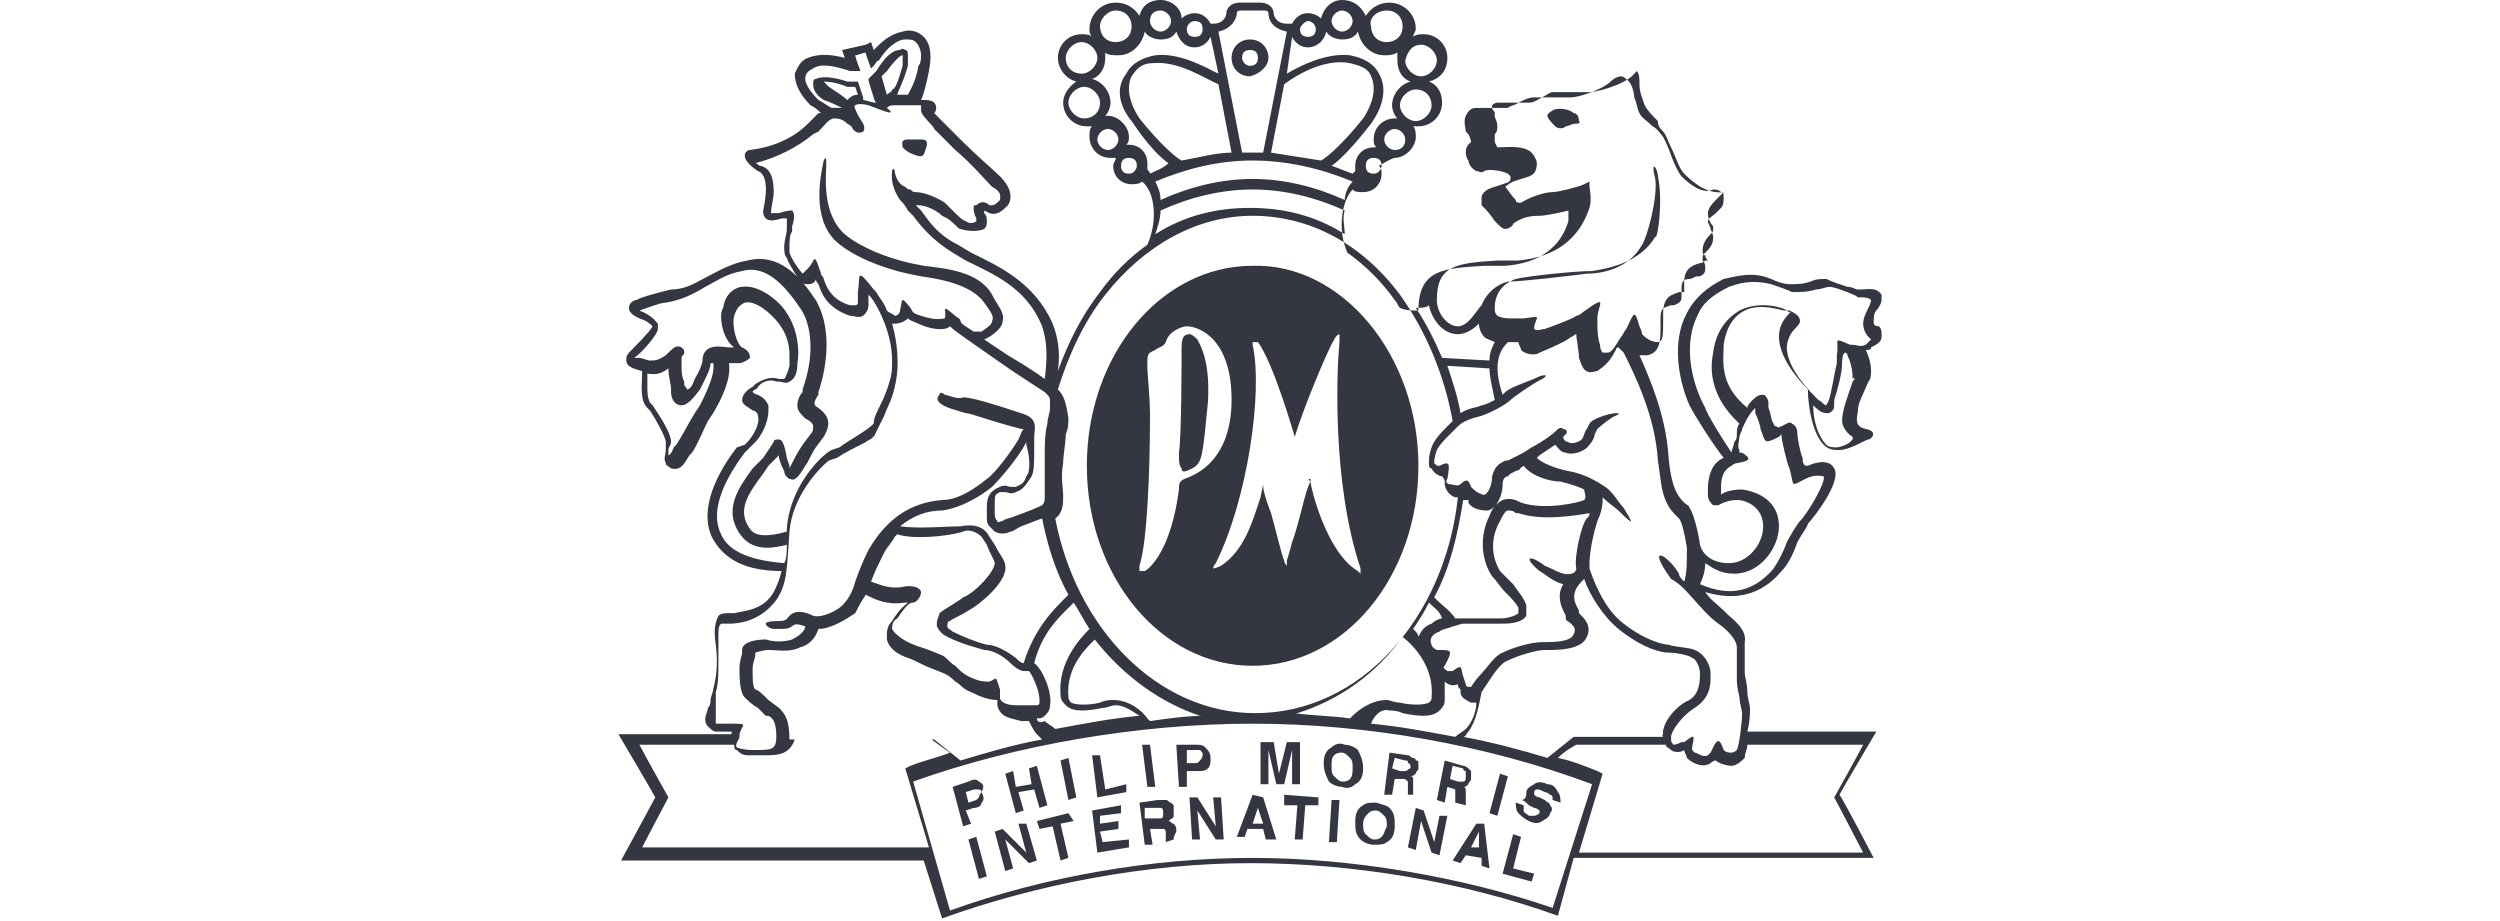 <?xml version="1.0" encoding="utf-8"?>
<!-- Generator: Adobe Illustrator 26.0.1, SVG Export Plug-In . SVG Version: 6.00 Build 0)  -->
<svg version="1.1" id="Layer_1" xmlns="http://www.w3.org/2000/svg" xmlns:xlink="http://www.w3.org/1999/xlink" x="0px" y="0px"
	 viewBox="0 0 95 35" style="enable-background:new 0 0 95 35;" xml:space="preserve">
<style type="text/css">
	.st0{fill:#343741;}
</style>
<g>
	<path class="st0" d="M58.4,30c-0.1,0-0.1,0.1-0.1,0.1c0,0.1,0,0.1,0,0.1c0,0,0.1,0.1,0.2,0.1l0.2,0.1c0.1,0.1,0.2,0.1,0.2,0.2
		c0.1,0.1,0.1,0.2,0,0.3c0,0.1-0.1,0.2-0.3,0.3c-0.1,0.1-0.3,0.1-0.5,0c-0.2-0.1-0.3-0.2-0.4-0.3c-0.1-0.1-0.1-0.3-0.1-0.4l0.3,0.1
		c0,0.1,0,0.1,0,0.2c0,0.1,0.1,0.1,0.2,0.2c0.1,0,0.1,0,0.2,0c0.1,0,0.2-0.1,0.2-0.1c0-0.1,0-0.1,0-0.1c0,0-0.1-0.1-0.2-0.1
		l-0.2-0.1c-0.1-0.1-0.2-0.2-0.3-0.2C58,30.4,58,30.2,58,30.1c0-0.1,0.1-0.2,0.3-0.3c0.1-0.1,0.3-0.1,0.5,0c0.2,0,0.3,0.1,0.4,0.3
		c0.1,0.1,0.1,0.3,0.1,0.4l-0.3-0.1c0-0.1,0-0.2-0.1-0.2c0,0-0.1-0.1-0.2-0.1C58.5,30,58.5,30,58.4,30 M57,29.4l-0.4,1.5l0.3,0.1
		l0.4-1.5L57,29.4z M55.1,29.6l0.3,0.1c0.1,0,0.1,0,0.2,0c0.1,0,0.1-0.1,0.1-0.2c0-0.1,0-0.2,0-0.2c0,0-0.1,0-0.1-0.1l-0.4-0.1
		L55.1,29.6z M55.3,30L55,29.9l-0.1,0.6l-0.3-0.1l0.3-1.5l0.7,0.2c0.1,0,0.2,0.1,0.2,0.1c0,0,0.1,0.1,0.1,0.1c0,0,0,0.1,0,0.1
		c0,0.1,0,0.1,0,0.2c0,0.1-0.1,0.1-0.1,0.2c-0.1,0.1-0.1,0.1-0.2,0.1c0.1,0,0.1,0.1,0.1,0.2c0,0.1,0,0.1,0,0.2l0,0.1
		c0,0.1,0,0.1,0,0.1c0,0,0,0.1,0,0.1l0,0l-0.4-0.1c0,0,0-0.1,0-0.1c0,0,0-0.1,0-0.1l0-0.1c0-0.1,0-0.2,0-0.2
		C55.5,30,55.4,30,55.3,30 M53.4,29.3c0,0-0.1,0-0.2,0l-0.3-0.1l0.1-0.4l0.4,0.1c0.1,0,0.1,0,0.1,0.1c0.1,0,0.1,0.1,0.1,0.2
		C53.5,29.2,53.5,29.3,53.4,29.3 M53.7,30.2C53.7,30.2,53.7,30.2,53.7,30.2c0-0.1,0-0.2,0-0.2l0-0.1c0-0.1,0-0.2,0-0.3
		c0-0.1-0.1-0.1-0.1-0.1c0.1,0,0.2-0.1,0.2-0.1c0-0.1,0.1-0.1,0.1-0.2c0-0.1,0-0.1,0-0.2c0-0.1,0-0.1-0.1-0.1c0-0.1-0.1-0.1-0.1-0.1
		c-0.1,0-0.1-0.1-0.2-0.1l-0.7-0.1l-0.2,1.6l0.3,0l0.1-0.6l0.3,0c0.1,0,0.1,0,0.2,0.1c0,0,0,0.1,0,0.2l0,0.1c0,0,0,0.1,0,0.1
		c0,0,0,0,0,0.1L53.7,30.2L53.7,30.2z M51.4,29.2c0-0.2,0-0.3-0.1-0.4c-0.1-0.1-0.2-0.2-0.3-0.2c-0.1,0-0.2,0-0.3,0.1
		c-0.1,0.1-0.1,0.2-0.1,0.4c0,0.2,0,0.3,0.1,0.4c0.1,0.1,0.2,0.2,0.3,0.2c0.1,0,0.2,0,0.3-0.1C51.4,29.5,51.4,29.3,51.4,29.2
		 M51.8,29.2c0,0.3-0.1,0.5-0.3,0.6c-0.1,0.1-0.3,0.2-0.5,0.1c-0.2,0-0.4-0.1-0.5-0.2c-0.1-0.2-0.2-0.4-0.2-0.7
		c0-0.3,0.1-0.5,0.3-0.6c0.1-0.1,0.3-0.2,0.5-0.1c0.2,0,0.4,0.1,0.5,0.2C51.7,28.7,51.8,28.9,51.8,29.2 M48.2,28.7c0,0,0-0.1,0-0.1
		c0-0.1,0-0.1,0-0.1l0.3,1.3l0.3,0l0.3-1.3c0,0,0,0.1,0,0.1c0,0.1,0,0.1,0,0.1l0,1.1l0.3,0l0-1.6l-0.5,0l-0.3,1.2l-0.2-1.2l-0.5,0
		l0,1.6l0.3,0L48.2,28.7z M45.1,29l0.3,0c0.1,0,0.1,0,0.2-0.1c0,0,0.1-0.1,0.1-0.2c0-0.1,0-0.1-0.1-0.2c0,0-0.1,0-0.2,0l-0.3,0
		L45.1,29z M45.1,29.3l0,0.6l-0.3,0l-0.1-1.6l0.7,0c0.2,0,0.3,0,0.4,0.1c0.1,0.1,0.2,0.2,0.2,0.4c0,0.2,0,0.3-0.1,0.4
		c-0.1,0.1-0.2,0.1-0.4,0.1L45.1,29.3z M43.9,29.9l-0.2-1.6l-0.3,0l0.2,1.6L43.9,29.9z M42.8,29.8l0,0.3l-1.1,0.2l-0.2-1.6l0.3,0
		l0.2,1.3L42.8,29.8z M40.3,28.9l0.3,1.5l0.3-0.1l-0.3-1.5L40.3,28.9z M39.8,30.6l-0.3,0.1L39.3,30l-0.6,0.1l0.2,0.7l-0.3,0.1
		l-0.4-1.5l0.3-0.1l0.1,0.6l0.6-0.1l-0.1-0.6l0.3-0.1L39.8,30.6z M37.2,30.3c0,0-0.1,0.1-0.1,0.1l-0.3,0.1l-0.1-0.4l0.3-0.1
		c0.1,0,0.1,0,0.2,0c0.1,0,0.1,0.1,0.1,0.1C37.2,30.2,37.2,30.3,37.2,30.3 M37.2,29.7c-0.1-0.1-0.2-0.1-0.4,0l-0.6,0.2l0.4,1.5
		l0.3-0.1l-0.2-0.5l0.3-0.1c0.2,0,0.3-0.1,0.3-0.2c0.1-0.1,0.1-0.2,0-0.4C37.4,29.9,37.4,29.8,37.2,29.7 M57.5,33l0.8,0.2l-0.1,0.3
		l-1.1-0.3l0.4-1.5l0.3,0.1L57.5,33z M55.9,32.2l0.3-0.6l0,0.6L55.9,32.2z M56.1,31.3l-0.9,1.4l0.3,0.1l0.2-0.3l0.6,0.1l0,0.3
		l0.3,0.1l-0.2-1.7L56.1,31.3z M54.7,31L55,31l-0.3,1.5l-0.3-0.1l-0.4-1.2l-0.2,1.1l-0.3-0.1l0.3-1.5l0.3,0.1l0.4,1.2L54.7,31z
		 M52.5,31.8c-0.1,0.1-0.2,0.1-0.3,0.1c-0.1,0-0.2-0.1-0.3-0.2c-0.1-0.1-0.1-0.2-0.1-0.4c0-0.2,0.1-0.3,0.2-0.4
		c0.1-0.1,0.2-0.1,0.3-0.1c0.1,0,0.2,0.1,0.3,0.2c0.1,0.1,0.1,0.2,0.1,0.4C52.6,31.6,52.6,31.7,52.5,31.8 M52.3,30.5
		c-0.2,0-0.4,0-0.5,0.1c-0.2,0.1-0.3,0.3-0.3,0.6c0,0.3,0,0.5,0.2,0.7c0.1,0.1,0.3,0.2,0.5,0.2c0.2,0,0.4,0,0.5-0.1
		c0.2-0.1,0.3-0.3,0.3-0.6c0-0.3,0-0.5-0.2-0.7C52.7,30.6,52.6,30.6,52.3,30.5 M50.6,30.4l0.3,0L50.8,32l-0.3,0L50.6,30.4z
		 M48.8,30.6l0.5,0l-0.1,1.3l0.3,0l0.1-1.3l0.5,0l0-0.3l-1.3-0.1L48.8,30.6z M48,31.3l-0.2-0.6l-0.2,0.6L48,31.3z M48,30.3l0.5,1.6
		l-0.4,0L48,31.5l-0.6,0l-0.1,0.3l-0.3,0l0.6-1.6L48,30.3z M46.1,30.3l0.1,1.1l-0.7-1.1l-0.3,0l0.1,1.6l0.3,0l-0.1-1.1l0.7,1.1
		l0.3,0l-0.1-1.6L46.1,30.3z M44.2,30.9c0-0.1,0-0.2-0.1-0.2c0,0-0.1,0-0.2,0l-0.4,0l0,0.4l0.4,0c0.1,0,0.1,0,0.2,0
		C44.2,31.1,44.2,31,44.2,30.9 M44.6,31.9L44.6,31.9L44.3,32c0,0,0-0.1,0-0.1c0,0,0-0.1,0-0.1l0-0.1c0-0.1,0-0.2-0.1-0.2
		c0,0-0.1,0-0.2,0l-0.3,0l0.1,0.6l-0.3,0l-0.2-1.6l0.7-0.1c0.1,0,0.2,0,0.3,0c0.1,0,0.1,0.1,0.2,0.1c0,0,0.1,0.1,0.1,0.1
		c0,0,0,0.1,0,0.2c0,0.1,0,0.1,0,0.2c0,0.1-0.1,0.1-0.2,0.2c0.1,0,0.1,0.1,0.2,0.1c0,0,0.1,0.1,0.1,0.2l0,0.1
		C44.6,31.8,44.6,31.8,44.6,31.9C44.6,31.9,44.6,31.9,44.6,31.9 M41.9,32l-0.1-0.4l0.7-0.1l0-0.3l-0.7,0.1l0-0.3l0.8-0.1l0-0.3
		l-1.1,0.2l0.2,1.6l1.2-0.2l0-0.3L41.9,32z M40.8,31.2l-0.5,0.1l0.3,1.3l-0.3,0.1l-0.3-1.3l-0.5,0.1l-0.1-0.3l1.2-0.3L40.8,31.2z
		 M38.7,31.3l0.3,1.1l-0.9-0.9l-0.3,0.1l0.4,1.5l0.3-0.1l-0.3-1.1l0.9,0.9l0.3-0.1L39,31.3L38.7,31.3z M37.1,31.8l0.4,1.5l-0.3,0.1
		l-0.4-1.5L37.1,31.8z M45.3,17.8c0.4-0.2,0.4-0.5,0.6-2.5c0.1-1.6-0.3-2.2-0.4-2.4c-0.1-0.1-0.2-0.2-0.3-0.2h0l0,0
		c-0.3,0-0.3,0.3-0.3,0.6c0,0.3,0,3.3-0.1,3.9c0,0.3,0,0.5,0.1,0.6C44.9,18,45.1,17.9,45.3,17.8 M44.8,18.6L44.8,18.6
		c0-0.2,0-0.3,0.2-0.4l0,0c1.2-0.4,1.8-1.5,1.8-3c0-2.4-1.3-2.8-1.7-2.8c-0.2,0-0.7,0.2-0.8,0.6c-0.1,0.2-0.3,0.2-0.4,0.3l0,0
		c-0.2,0.1-0.3,0.1-0.3,0.4c0,0.1,0,0.1,0,0.2c0,0.4,0.1,1.1,0.1,1.9c0,2-0.1,4.8-0.4,5.7c0,0,0,0.1,0,0.1c0,0,0,0,0,0.1
		c0,0,0.1,0,0.2,0C43.7,21.6,44.5,20.9,44.8,18.6 M49.8,18.3c0,0.2,0.6,2.7,1.8,3.4c0,0,0,0,0,0c0,0,0.1,0.1,0.1,0.1c0,0,0,0,0-0.2
		c-1.1-3.3-0.9-7.6-0.8-8.6l0-0.1c0-0.1,0-0.1,0-0.2c0,0-0.1,0-0.2,0.2c-0.3,0.5-1.2,2.7-1.5,3.7c0,0,0,0.1,0,0.1c0,0,0,0,0-0.1
		c0,0-0.8-2.8-1.4-3.6l0,0C47.7,13,47.7,13,47.6,13c0,0,0,0,0,0.1c0.4,1.8-0.2,5.9-1.4,8.3c-0.1,0.1-0.1,0.2-0.1,0.2
		c0,0,0.1,0,0.3-0.1c0.9-0.6,1.2-1.7,1.5-2.6l0.1-0.5c0,0,0,0,0,0c0,0,0,0,0,0.1c0,0.1,0.1,0.5,0.3,1c0.2,0.7,0.4,1.6,0.5,1.8
		c0,0.1,0.1,0.2,0.1,0.2c0,0,0,0,0-0.1l0-0.1c0,0,0.1-0.3,0.2-0.7C49.4,19.8,49.6,18.6,49.8,18.3c0-0.1,0-0.1,0-0.1
		C49.7,18.2,49.7,18.2,49.8,18.3 M53.9,17.7c0,4.2-2.8,7.6-6.3,7.6h0h0c-3.5,0-6.3-3.4-6.3-7.6c0-4.2,2.8-7.6,6.3-7.6h0h0
		C51,10,53.9,13.5,53.9,17.7 M47.2,2.2c0-0.2,0.1-0.3,0.3-0.3c0.2,0,0.3,0.1,0.3,0.3c0,0.2-0.1,0.3-0.3,0.3
		C47.3,2.5,47.2,2.3,47.2,2.2 M48.2,2.2c0-0.4-0.3-0.7-0.7-0.7c-0.4,0-0.7,0.3-0.7,0.7c0,0.4,0.3,0.7,0.7,0.7
		C47.9,2.8,48.2,2.5,48.2,2.2 M34.5,5.3c0.2,0,0.4,0,0.5,0c0.1,0,0.3,0,0.2,0.3c-0.1,0.3-0.1,0.4-0.4,0.3c-0.3-0.1-0.4-0.2-0.5-0.3
		C34.3,5.5,34.2,5.3,34.5,5.3 M59.8,4.3c-0.2-0.2-0.7-0.2-0.8-0.1c0,0-0.2,0.1-0.2,0.2c0,0.1,0.2,0.3,0.3,0.4c0.1,0.1,0.3,0.1,0.4,0
		c0.1,0,0.2-0.1,0.4-0.1c0.2,0,0.1-0.1,0.1-0.1C60,4.4,59.9,4.3,59.8,4.3 M63.9,28.1L63.9,28.1C63.9,28.1,63.9,28.1,63.9,28.1
		L63.9,28.1z M63.9,28.1L63.9,28.1C63.9,28.1,63.9,28.1,63.9,28.1L63.9,28.1z M63.9,28.1L63.9,28.1C63.9,28.1,63.9,28.1,63.9,28.1
		 M71.1,11.4c0,0,0,0.1-0.1,0.3l0,0l0,0c-0.1,0.2-0.2,0.4-0.2,0.6c0,0.2,0.1,0.4,0.2,0.5c0,0,0.1,0.1,0.1,0.1c0,0,0,0,0,0
		c0,0-0.1,0.1-0.2,0.2c-0.2,0.1-0.4,0-0.5,0l0,0c0,0,0,0-0.1,0c-0.7-0.3-0.4-0.2-0.5,0.4c0,0.1,0,0.2,0,0.3
		c-0.1,0.4-0.2,1.1-0.3,1.4l-0.1,0.2c0,0,0,0,0,0c-0.1,0-0.1-0.1-0.3-0.2l-0.1-0.1c-0.6-0.6-1.1-1.3-1.1-1.9c0-0.2,0.1-0.5,0.3-0.7
		c0.1-0.1,0.2-0.2,0.2-0.3c0,0,0,0,0,0c0-0.2-0.2-0.3-0.4-0.4l-0.1,0c-0.1-0.1-1-0.4-1.8,0c-0.5,0.3-0.9,0.8-1,1.6l0,0
		c-0.1,0.5-0.2,1.6,1,2.7c-0.1,0.1-0.1,0.3-0.1,0.4c0,0.1,0,0.2-0.1,0.3c0,0.1-0.1,0.3-0.1,0.4c-0.4-0.6-0.9-1.4-1-1.7
		C64.2,14.4,64,13,64.5,12c0.2-0.5,0.6-0.8,1.2-1.1c0.3-0.1,0.8-0.3,1.6-0.1c0.3,0.1,0.6,0.2,0.8,0.3c0.3,0,0.6,0,0.9-0.1
		c0.2,0,0.4-0.1,0.5-0.1c0.2,0,0.4,0.1,0.7,0.2c0.2,0.1,0.3,0.1,0.4,0.2c0.1,0,0.1,0,0.2,0C70.8,11.3,71,11.3,71.1,11.4L71.1,11.4z
		 M70.4,14.5C70.2,15.1,70,15.6,70,16c0,0.2,0.2,0.5,0.4,0.6c0,0,0,0.1,0,0.1c0,0-0.1,0.1-0.1,0.1c-0.1,0.1-0.4,0.2-0.5,0.2
		c-0.1,0-0.3,0-0.4-0.1c-0.3-0.3-0.5-0.9-0.5-1.5c0.3,0.3,0.4,0.3,0.6,0.3c0.2-0.1,0.2-0.2,0.2-0.4l0-0.1c0.1-0.3,0.3-1,0.3-1.4
		c0-0.1,0-0.3,0.1-0.4c0,0,0,0,0,0l0,0c0,0,0.1,0,0.1,0.1c0.1,0.2,0.2,0.5,0.2,0.9C70.5,14.3,70.5,14.4,70.4,14.5 M66.1,16.6
		c0-0.1,0.1-0.2,0.1-0.3c0.1-0.2,0.2-0.5,0.5-0.8c0,0,0,0,0,0c0,0,0,0.1,0,0.1l0,0.1c0.1,0.2,0.2,0.5,0.2,0.6
		c0.2,0.5,0.1,0.6,0.7,0.3l0.1-0.1c0,0,0,0,0,0c0,0,0,0.1,0,0.1l0,0c0,0.1,0.2,1,0.3,1.2c0.2,0.7,0,0.7,0.6,0.4
		c0.4-0.2,0.6-0.1,0.7-0.1c0.1,0.2-0.6,1.4-0.9,1.7c-0.1,0.1-0.4,0.6-0.5,0.8l0,0c-0.1,0.3-0.3,0.7-0.5,1c-1.1,1.3-2.3,0.8-2.8,0.6
		l0,0c0.1-0.2,0.2-0.5,0.2-0.8c0.3,0.2,0.6,0.4,1.1,0.4c1,0,1.7-1,1.7-1.8c0-0.9-0.7-1.3-1.4-1.4c-0.4,0-0.7,0.1-0.8,0.2
		c0,0,0-0.1,0-0.2c0-0.3,0-0.7,0.4-0.9c0,0,0.1-0.1,0.2-0.1c0.6-0.1,0.5-0.2,0.2-0.4c0,0,0,0-0.1,0c0,0,0,0,0,0c0,0,0,0,0-0.1
		C66,17,66.1,16.7,66.1,16.6 M65.3,23.7L65.3,23.7c0.3,0.2,0.7,0.6,0.7,0.9c0,0.2,0,1.2,0,1.2c0,0.1,0,0.3,0.1,0.7
		c0,0.2,0.1,0.5,0.1,0.6c0,0.3-0.1,1.2-0.2,1.4c-0.1,0.1-0.2,0.1-0.2,0.1c-0.1,0-0.2,0-0.3-0.1l0,0c-0.2-0.6-0.3-0.3-0.5,0.1
		l-0.1,0.1c-0.2,0.1-0.4-0.1-0.5-0.1c-0.1-0.1-0.1-0.1-0.1-0.1c0,0,0,0,0-0.1l0,0c0.1-0.5,0.1-0.5-0.3-0.2c0,0,0,0-0.1,0
		c0,0,0,0,0,0c0,0-0.2,0.1-0.3,0.1c-0.1-0.1-0.1-0.1-0.1-0.3c0-0.2,0.4-0.8,0.9-1.1c0.3-0.2,0.6-0.5,0.6-1.1c0-0.1,0-0.1,0-0.2
		c0-0.4-0.3-0.8-0.6-0.9c-0.2-0.1-0.7-0.1-1-0.2c-0.1,0-0.8-0.1-1.7-0.8c-0.8-0.6-1.2-1.8-1.3-2.1c0-0.1,0-0.1,0-0.2
		c0-0.5,0.2-1.3,0.3-1.6c0.1-0.2,0.2-0.5,0.2-0.8c0,0,0-0.1,0-0.1c0.2,0.2,0.5,0.4,0.6,0.5c0.7,0.7,0.5,0.4,0.2-0.1
		c-0.2-0.2-0.4-0.6-0.7-0.8c-0.3-0.2-0.8-0.5-1.4-0.6c-0.5-0.1-1-0.3-1.2-0.5c0,0,0.1-0.1,0.1-0.1c0,0,0.3-0.2,0.6-0.4
		c0.1,0.1,0.2,0.3,0.4,0.3c0.2,0.1,0.7,0,0.9-0.3c0.1-0.1,0.2-0.3,0.2-0.4c0,0,0.1-0.2,0.1-0.2c0.1-0.1,0.6-0.5,0.7-0.5
		c0.2-0.1,0.1-0.1,0-0.1c-0.2,0-0.9,0.2-1,0.4l-0.1,0.2c-0.1,0.1-0.1,0.3-0.2,0.4c-0.1,0.1-0.4,0.2-0.5,0.1c-0.1,0-0.2-0.1-0.2-0.2
		c0.1-0.1,0.1-0.1,0.1-0.1c0.1-0.1,0-0.2-0.1-0.2c-0.1-0.1-0.2,0-0.3,0.1l0,0c-0.1,0.1-0.5,0.4-0.9,0.6c-0.3,0.2-0.3,0.2-0.7,0.4
		l-0.2,0.1l-0.1,0c-0.2,0.1-0.4,0.2-0.5,0.6c0,0.4-0.2,0.7-0.3,0.7c-0.1,0-0.3-0.1-0.4-0.2c0,0-0.1-0.1-0.1-0.1
		c-0.1-0.3-0.2-0.3-0.4-0.1c-0.1,0.1-0.3,0-0.4,0c-0.1,0-0.2-0.1-0.1-0.2c0.1-0.6,0.1-0.7-0.3-0.5c-0.1,0-0.1,0-0.2-0.1
		c0-0.1,0-0.2,0.1-0.5l0,0c0.1-0.2,0.3-0.4,0.5-0.6c0.1-0.1,0.2-0.2,0.3-0.3c0.2-0.2,0.5-0.3,0.9-0.4c0.3-0.1,0.9-0.4,1.1-0.6
		c0.1-0.1,0.8-0.6,1.2-0.8c0.2-0.1,0.2-0.2-0.1-0.1c-0.4,0.2-1.1,0.4-1.3,0.6c0,0,0,0-0.1,0.1c-0.4-1.2-0.1-1.7,0.2-2l0,0
		c0,0,0,0,0,0l0.1,0c0,0,0.2,0,0.3,0c0,0.1,0.1,0.2,0.1,0.3c0.2,0.2,0.6,0.2,0.7,0.1c0,0,1-0.4,1.2-0.6c0.1,0,0.1-0.1,0.2-0.1
		c0,0.2,0.1,0.6,0.1,0.9c0.1,0.3,0.2,0.5,0.3,0.5c0.1,0.1,0.3,0,0.4,0l0,0c0.1-0.1,0.4-0.2,0.7-0.8c0-0.1,0.1-0.1,0.1-0.1
		c0,0,0,0,0,0c0,0,0.1,0.1,0.1,0.1l0.1,0.1c0.4,0.8,1.2,2.4,1.3,4.1l0.1,0.7c0.1,0.9,0.4,1.2,0.6,1.4c0.1,0.1,0.1,0.1,0.1,0.1
		c0.1,0.1,0.2,0.5,0.3,1.1c0,0,0,0,0,0c0,0.1,0,0.2,0,0.2c0,0.4,0,0.8-0.1,1.1c-0.1-0.1-0.2-0.2-0.2-0.3c-0.4-0.7-1.3-1.2-0.3,0.2
		C64.1,22.3,64.6,23.2,65.3,23.7 M66.4,28.3h0.2h4.2c-0.2,0.4-1.1,2-1.1,2s0.9,1.7,1.1,2.1H60l0.9-3l-0.2-0.1
		c-0.5-0.2-1-0.4-1.5-0.5c0.3-0.3,0.7-0.5,0.7-0.5h3.4c0,0.1,0.1,0.1,0.2,0.2c0.1,0.1,0.4,0.1,0.5,0c0,0.1,0.1,0.2,0.1,0.3
		c0.2,0.2,0.6,0.4,0.9,0.2c0,0,0.1-0.1,0.2-0.1h0c0.1,0.1,0.4,0.2,0.6,0.2c0.2,0,0.4-0.2,0.5-0.3C66.3,28.6,66.4,28.5,66.4,28.3
		 M59,34.5c-3.5-1.2-7.7-1.9-11.4-1.9h0c-3.8,0-7.9,0.7-11.5,2l-1.4-4.9c3.9-1.4,8.6-2.2,12.9-2.2h0c4.3,0,8.9,0.8,12.9,2.3L59,34.5
		z M24.3,32.4c0.2-0.4,1.1-2.1,1.1-2.1s-0.9-1.6-1.1-2h3.6c0,0,0,0,0,0c0,0.1,0,0.2,0.1,0.2c0.1,0.1,0.2,0.2,0.4,0.2
		c0.2,0,0.5,0,0.6,0l0.1,0c0.4,0,0.9,0,1.1-0.6h0.3h4.9c0,0,0.4,0.3,0.7,0.5c-0.5,0.2-1,0.3-1.5,0.5l-0.2,0.1l0.9,3H24.3z
		 M27.6,27.5l-0.3,0c0,0-0.1,0-0.1,0c0-0.1,0-0.3,0-0.4c0-0.1,0-0.2,0-0.4c0-0.1,0-0.2,0-0.4c0.1-0.3,0.1-0.7,0.1-1.2
		c0-0.2,0-0.3,0-0.5c0-0.2,0-0.3,0-0.4c0-0.3,0-0.4,0.1-0.5c0,0,0.1,0,0.1,0l0.1,0l0.1,0c0.4,0,1.2-0.1,1.8-0.9
		c0.4-0.6,0.4-1.1,0.5-2.6c0.1-1.3,1.1-2.4,1.5-2.7l0.3-0.1c0.3-0.2,0.7-0.4,1.1-0.6c0.1-0.1,0.3-0.1,0.4-0.4
		c0.1-0.2,0.2-0.4,0.3-0.6c0.1-0.3,0.3-0.6,0.4-1.1c0.2-0.8,0.1-1.7-0.1-2.4c0,0,0.1,0,0.1,0c0.2,0,0.4-0.1,0.5-0.2
		c0.1,0.1,0.2,0.1,0.4,0.2c0.4,0.2,1,0.3,1.2,0.1c0,0,0,0,0,0c0.2,0.2,0.8,0.6,1.8,1.3c0.7,0.5,1.5,1,1.8,1.2
		c0.2,0.2,0.2,0.2,0.2,0.4c0,0,0,0.1,0,0.2c0,0.2-0.1,0.4-0.1,0.6c-0.1,0.4-0.1,0.8-0.1,1.2c0,0.6,0,1,0,1.2l0,0.2
		c0,0.1,0,0.2,0,0.2c0,0.1,0,0.2-0.1,0.3c-0.2,0.1-0.7,0.3-1,0.4c-0.2,0.1-0.4,0.1-0.5,0.2c-0.1,0-0.2,0.1-0.2,0
		c-0.1-0.1-0.1-0.2-0.1-0.3l0-0.3c0-0.4,0-0.4,0.2-0.5c0.1,0,0.1,0,0.2,0c0.1,0,0.2,0.1,0.4,0c0.3-0.1,0.4-0.3,0.6-0.6
		c0.1-0.2,0.1-0.5,0.1-1.1l0-0.4c0-0.3,0.2-0.7-0.5-0.9c-1.2-0.4-1.9-0.6-2.2-0.6C36.4,15.2,36,15,35.9,15c-0.1-0.1-0.2-0.1-0.2,0
		c-0.1,0.1-0.1,0.2,0,0.3c0.2,0.2,0.7,0.3,1,0.4c0.2,0,0.6,0.2,2.1,0.6c0,0,0.1,0,0.1,0c-0.1,0.1-0.1,0.2-0.2,0.4
		c-0.3,0.5-0.9,1.3-1.2,1.5c-0.5,0.4-1.1,0.8-1.7,0.8c-1.2,0.1-2.1,0.7-2.8,1.9c-0.2,0.4-0.4,0.9-0.5,1.2c-0.1,0.4-0.3,0.7-0.4,0.8
		c-0.2,0.3-0.9,0.6-1.2,0.5c-0.4-0.2-0.7-0.2-0.9,0c-0.1,0.1-0.1,0.2-0.4,0.2c-0.1,0-0.5,0-0.5,0.1c0,0.1,0.2,0.2,0.3,0.2
		c0.6,0,0.5,0,0.7-0.1c0.1-0.1,0.2-0.1,0.5,0c0,0.2-0.3,0.4-0.5,0.5c-0.3,0.1-0.7,0.1-1,0c-0.4,0-0.9,0.1-0.9,0.4l0,0.1
		c0,0.1-0.1,0.3-0.1,0.6c0,0.3,0,0.9,0.2,1.1c0.1,0.1,0.3,0.3,0.5,0.4l0.3,0.3l0.1,0c0.2,0.1,0.3,0.3,0.3,0.8c0,0.5-0.2,0.5-0.8,0.5
		l-0.1,0c-0.4,0-0.6-0.1-0.6-0.1c-0.1-0.1,0.1-0.3,0.1-0.4c0,0,0-0.1,0-0.1h0c0.1-0.4,0.4-0.4-0.4-0.4l0,0
		C27.8,27.5,27.7,27.5,27.6,27.5 M27.4,20.3c-0.4-0.8,0-1.9,0.9-3.1c0,0,0.3-0.3,0.3-0.3l0.1-0.1c0.2-0.2,0.5-0.7,0.5-1.2
		c0-0.1,0-0.1,0-0.2c-0.1-0.2-0.2-0.3-0.4-0.4c-0.1,0-0.2-0.1-0.2-0.1c0-0.1,0.2-0.1,0.2-0.2l0.1-0.1c0.1-0.1,0.4-0.2,0.6-0.1l0.1,0
		c0.1,0,0.3,0.1,0.4,0c0.2-0.1,0.3-0.3,0.3-0.7c0.1-0.5,0-1.3-0.4-1.9c-0.3-0.5-1.1-1.1-1.7-1c-0.2,0-0.6,0.2-0.7,0.7
		c0,0.1-0.1,0.2-0.1,0.4c0,0.5,0.2,1,0.5,1.2c0,0,0,0,0,0c0,0-0.1,0-0.1,0c0,0-0.1,0-0.1,0c-0.2,0-0.9-0.2-1,0.4v0
		c0,0.1,0,0.3-0.3,0.8c-0.1,0.3-0.2,0.4-0.3,0.4c0-0.1-0.1-0.1-0.1-0.2l0-0.1c-0.1-0.2-0.1-0.4-0.1-0.6c0,0,0,0,0-0.1
		c0,0,0-0.2,0-0.2c0-0.1,0.1-0.1,0.1-0.2c0-0.1,0-0.1-0.1-0.2c-0.2-0.1-0.3,0-0.6,0.3c-0.3,0.2-0.4,0.2-0.6,0.2
		c-0.1,0-0.3-0.1-0.4-0.1c-0.1,0-0.1,0-0.2,0c0.3-0.2,0.9-0.9,0.9-1.1c0-0.1,0-0.2,0-0.2c-0.1-0.1-0.2-0.3-0.7-0.5
		c0.3-0.1,0.8-0.3,1-0.3c0.6-0.1,1-0.3,1.5-0.6c0.4-0.2,0.8-0.5,1.4-0.6c0.7-0.2,1.4,0.2,2.2,1.4c0.3,0.4,0.4,1,0.4,1.5
		c0,0.7-0.2,1.3-0.3,1.6l0,0.1c-0.1,0.1-0.2,0.3-0.2,0.5c0,0.2,0.1,0.3,0.3,0.5c0.2,0.1,0.3,0.2,0.3,0.3c0,0.1,0,0.2-0.1,0.3
		l-0.3,0.4c-0.2,0.3-0.3,0.5-0.4,0.7c0,0-0.1,0.2-0.1,0.2c0-0.1,0-0.1,0-0.1l-0.1-0.3c-0.1-0.6-0.2-0.7-0.3-0.7
		c-0.1,0-0.2,0-0.2,0.1l-0.2,0.3l-0.2,0.3l-0.2,0.2l-0.2,0.2c-0.5,0.7-1.2,1.6-0.4,2.6c0.5,0.6,1.3,0.4,1.7,0.3c0,0.3,0,0.5-0.1,0.7
		C28.6,21.3,27.7,21,27.4,20.3 M26.6,15.4l-0.2,0.3c-0.3,0.5-0.5,0.9-0.7,1.2L25.6,17c-0.1,0.3-0.2,0.3-0.2,0.3c0,0,0-0.1,0-0.2
		c0-0.1,0.1-0.2,0.1-0.3c0,0,0,0,0,0c0-0.3-0.3-0.8-0.7-1.4l-0.1-0.1c-0.1-0.2-0.1-0.4-0.1-0.6c0-0.2,0-0.4,0-0.5v0
		c0.2,0,0.4,0.1,0.8-0.2c0,0,0,0,0,0c0,0.3,0.1,0.6,0.1,0.8l0,0.1c0,0.2,0.1,0.5,0.4,0.5c0.2,0,0.4-0.2,0.7-0.6
		c0.3-0.6,0.4-0.8,0.4-1v0l0,0c0,0,0,0,0.1,0C27.2,14.2,26.8,15,26.6,15.4 M33.7,11.8c-0.1-0.3-0.3-0.5-0.4-0.7l0,0l0,0
		c0,0,0,0-0.1-0.1v0c-0.7-0.9-0.5-0.5-0.6,0.1c0,0.1,0,0.1,0,0.2c0,0.1,0,0.2,0,0.2c0,0.1-0.1,0.1-0.1,0.1c0,0-0.1,0-0.2,0
		c-0.7-0.2-0.9-0.7-1-1l0,0c0-0.1-0.1-0.1-0.1-0.2c-0.3-0.9-0.2-0.5-0.5-0.2h0c0,0-0.1,0.1-0.1,0.1l0,0c0,0-0.1,0.1-0.1,0.1
		c0,0,0,0,0,0c-0.1-0.1-0.4-0.5-0.5-0.8c0-0.1,0-0.1,0-0.2c0-0.2,0-0.5,0.1-0.6l0-0.1l0-0.1c0.1-0.3,0.1-0.5,0-0.6
		C30,8,29.9,8,29.6,8.1l-0.1,0c-0.1,0-0.1,0-0.2,0c0-0.3,0.1-0.5,0.1-0.8c0-0.5-0.1-0.9-0.5-1c-0.1,0-0.1-0.1-0.2-0.1
		c0.8-0.2,1.6-0.6,2.2-1.1L31.1,5c0.2-0.2,0.4-0.5,0.6-0.5c0.1,0,0.3,0,0.5,0.2c0,0,0.2,0.1,0.2,0.2c0.1,0.1,0.2,0.2,0.4,0.1
		c0,0,0.1-0.1,0-0.3C32.6,4.4,32.4,4,32.5,4c0,0,0.1-0.1,0.5,0l0,0c0.3,0.1,1.2,0.5,0.7,0.1C33.8,4,33.9,4,34,4l0.2,0
		c0.1,0,0.2,0,0.2,0C34.6,4,34.8,4,34.9,4l0,0c0,0,0.1,0,0.1,0c0,0,0,0,0,0.1c0,0,0,0,0,0.1c0,0.2,0.5,0.6,0.5,0.7
		c0.1,0.1,0.4,0.4,0.8,0.8c0.6,0.5,1.2,1.2,1.4,1.4C38.1,7.3,38,7.5,38,7.6c-0.1,0.1-0.2,0.2-0.3,0.2l-0.1,0c-0.1-0.1-0.3-0.2-0.5,0
		C37,7.8,37,7.8,37,7.9c0,0.1,0,0.2,0.1,0.4c0,0.1,0,0.1,0,0.1c-0.1,0.1-0.3,0.1-0.4,0c-0.1,0-0.3-0.2-0.5-0.4l-0.3-0.3
		c-0.3-0.2-0.8-0.4-1.1-0.4c-0.1,0-0.1,0-0.2-0.1c-0.1,0-0.1,0-0.2-0.1C34.1,7,34,6.6,34,6.5c0-0.1-0.1-0.1-0.1,0
		c0,0.1-0.1,0.5,0.3,1.1c0.1,0.1,0.2,0.2,0.3,0.4l0.2,0.2c0.3,0.4,0.7,0.9,1.5,1.4l0.5,0.3c1,0.5,2.3,1,2.9,2.5
		c0.2,0.6,0.2,1.2,0.1,2c-0.4-0.3-0.9-0.6-1.4-0.9c-0.3-0.2-0.6-0.4-0.9-0.6l0.2-0.1c0.3-0.2,0.5-0.4,0.5-0.6c0.1-0.3-0.2-0.6-0.4-1
		c-0.5-0.9-1.8-1-2.6-1.1l-0.5-0.1c-0.9-0.2-1.9-0.6-2.5-1.1c-0.9-0.8-0.7-2.3-0.7-2.7c0-0.1,0-0.3-0.1-0.1
		c-0.1,0.5-0.5,2.2,0.5,3.1c0.7,0.6,1.8,1,2.7,1.2l0.5,0.1c0.7,0.1,1.9,0.3,2.4,1c0.2,0.3,0.4,0.5,0.3,0.7c0,0.1-0.1,0.2-0.4,0.4
		L37,12.6c-0.3-0.2-0.5-0.3-0.5-0.4c0-0.1-0.1-0.1-0.2-0.2l0,0c-0.6-0.5-0.3-0.2-0.4,0.1c-0.1,0-0.3,0.1-0.9-0.1
		c-0.3-0.1-0.3-0.1-0.4-0.3c-0.4-0.5-0.3-0.3-0.4,0.1c0,0.1-0.1,0.2-0.2,0.2C33.9,11.9,33.8,11.9,33.7,11.8 M32.6,3.6L32.6,3.6
		L32.6,3.6c-0.2,0-0.3,0.1-0.4,0.2c0,0,0,0,0,0c-0.1-0.1-0.4-0.3-0.7-0.5c-0.1-0.1-0.2-0.2-0.2-0.2c0.1,0,0.4,0,0.9,0.2l0,0l0,0
		c0.1,0,0.2,0,0.3,0L32.6,3.6z M33.9,3.4L33.9,3.4L33.9,3.4c0,0.1-0.1,0.1-0.2,0.2l-0.2-0.7c0.1-0.1,0.1-0.1,0.2-0.2l0,0l0,0
		c0.3-0.4,0.5-0.6,0.6-0.6c0,0,0,0,0,0.1c0,0.1,0,0.1,0,0.3C34.1,3.2,34,3.4,33.9,3.4 M31.1,3.8c-0.3-0.3-0.5-0.6-0.5-0.8
		c0-0.2,0.1-0.3,0.3-0.4c0.3-0.2,0.8-0.1,1.4,0.1c0.1,0,0.1,0,0.3,0l0.1,0c0,0-0.2-0.5-0.2-0.6c0.1,0,0.3-0.1,0.4-0.1
		c0,0.1,0.2,0.6,0.2,0.6l0.1-0.1c0.1-0.1,0.1-0.2,0.2-0.2c0.3-0.5,0.7-0.8,1-0.8c0.2,0,0.3,0,0.4,0.1c0.1,0.1,0.2,0.3,0.2,0.5
		c0,0.1,0,0.3-0.1,0.4c-0.1,0.6-0.3,0.9-0.4,1.1c0,0-0.1,0-0.1,0c-0.1,0-0.1,0-0.2,0c0,0,0,0-0.1,0c0-0.1,0.2-0.4,0.4-1.1
		c0-0.1,0-0.2,0-0.3c0-0.2,0-0.3-0.1-0.3c0,0-0.1-0.1-0.2,0c-0.3,0-0.6,0.3-0.9,0.8c-0.1,0.1-0.2,0.2-0.3,0.3c0,0.1,0.2,0.7,0.2,0.7
		s0,0.1,0.1,0.2c0,0,0,0,0,0c-0.2,0-0.4-0.1-0.5-0.1c0,0,0-0.1,0-0.1l-0.2-0.6l0,0c-0.1,0-0.3,0-0.4,0l0,0c-0.6-0.2-1-0.2-1.2-0.1
		c-0.1,0-0.1,0.1-0.1,0.2l0,0c0,0.2,0.1,0.4,0.4,0.6C31.6,3.9,31.8,4,32,4.1c0,0,0,0,0,0c-0.1,0-0.2,0-0.3,0c0,0-0.1,0-0.1,0
		C31.4,4,31.3,3.9,31.1,3.8 M42.3,26.6c-0.1,0-0.3,0-0.5,0.1c-0.4,0.1-0.9,0.1-1.1,0c0,0-0.1-0.1-0.1-0.2c-0.1-1.1,0.6-1.8,1-2.2
		c1.1,1.4,2.5,2.4,4,2.9h0.2c-0.7,0-1.4,0.1-2.1,0.2c0,0-0.1-0.1-0.1-0.1l0,0C43.4,27,42.9,26.6,42.3,26.6 M39.4,27.3
		c0.1,0,0.2,0,0.3-0.1c0.1-0.1,0.2-0.2,0.2-0.4c0.1-0.5-0.3-1.4-0.6-1.6c0.3-1.2,1-1.8,1.5-2.3l0,0c0.2,0.3,0.4,0.7,0.6,1
		c-0.4,0.4-1.2,1.3-1.1,2.5c0,0.2,0.1,0.3,0.2,0.4c0.3,0.3,0.9,0.2,1.4,0.1c0.2,0,0.3-0.1,0.5-0.1c0.3,0,0.6,0.2,0.9,0.4
		c-1.1,0.1-2.1,0.3-3.2,0.5c-0.1-0.1-0.3-0.2-0.4-0.3C39.5,27.5,39.4,27.4,39.4,27.3 M36.6,20.2c0.2-0.1,0.5,0,0.7,0.2l0.2,0.3
		c0.1,0.3,0.3,0.6,0.3,0.7c0,0.3-0.7,1.1-1.2,1.3c-0.1,0.1-0.8,0.5-0.9,0.6c0,0.1-0.1,0.2-0.1,0.4c0,0,0,0.1,0,0.1
		c0.1,0.2,0.2,0.3,0.4,0.4c0.6,0.3,1.1,0.4,1.4,0.5c0.3,0,0.7,0.2,1,0.5c0.2,0.2,0.4,0.3,0.5,0.3l0.2,0c0.1,0.1,0.4,0.7,0.4,1.1
		c0,0,0,0.1,0,0.1c0,0,0,0.1-0.1,0.1c-0.1,0-0.2,0-0.4,0l-0.1,0l-0.1,0l-0.2,0c-0.3,0-0.6-0.1-0.6-0.3c0-0.1,0-0.2,0-0.3
		c-0.2-0.6-0.1-0.4-0.4-0.3c0,0,0,0-0.1,0c-0.1,0-0.3,0-0.7-0.2c-0.2-0.1-0.3-0.2-0.5-0.4c-0.2-0.1-0.3-0.3-0.5-0.4l-0.5-0.2
		c-0.3-0.1-0.6-0.2-0.8-0.3l0,0c-0.2-0.1-0.5-0.3-0.6-0.5c0-0.1,0-0.3,0.2-0.4c0.4-0.6,0.5-0.6,0.6-0.6c0.1,0,0.3-0.2,0.3-0.4
		c0-0.1-0.2-0.3-0.7-0.2c-0.5,0.1-0.9-0.1-1.2-0.2l0,0c0.1-0.3,0.3-0.7,0.5-1.1c0.1-0.2,0.3-0.4,0.4-0.6l0.1-0.1
		C34.6,20.5,36,20.4,36.6,20.2 M39,18.1c-0.1,0.3-0.2,0.3-0.4,0.4c-0.1,0-0.1,0-0.2,0c-0.1,0-0.2-0.1-0.4,0
		c-0.5,0.2-0.5,0.5-0.5,0.9l0,0.2c0,0.2,0,0.3,0.1,0.4c0,0,0.1,0.1,0.2,0.2c0.2,0.1,0.4,0.1,0.6,0c0.1,0,0.2-0.1,0.4-0.2
		c0.3-0.1,0.5-0.2,0.8-0.3c0.2,1,0.5,2,1,2.9l-0.1,0.1c-0.5,0.5-1.2,1.2-1.6,2.5c-0.1,0-0.2-0.1-0.3-0.2c-0.4-0.3-0.8-0.5-1.1-0.5
		c-0.4-0.1-0.9-0.3-1.3-0.5c-0.1-0.1-0.2-0.1-0.2-0.2c0-0.1,0-0.2,0.1-0.2c0.1-0.1,0.4-0.2,0.7-0.4c0.4-0.2,1.5-1.1,1.4-1.7
		c0-0.2-0.2-0.4-0.4-0.8l-0.2-0.3c-0.2-0.4-0.6-0.5-1.1-0.4C36,20,34.9,20.1,34.2,20c0.5-0.4,1-0.6,1.6-0.6c0.7-0.1,1.4-0.5,1.9-0.9
		c0.3-0.3,1-1.1,1.3-1.7c0,0,0,0,0-0.1c0,0,0,0.1,0,0.1l0,0.1C39.1,17.2,39.2,17.9,39,18.1 M29.6,26.9L29.6,26.9l-0.4-0.3
		c-0.2-0.2-0.4-0.4-0.5-0.4c-0.1-0.1-0.1-0.4-0.1-0.7c0,0,0-0.1,0-0.1c0-0.2,0.1-0.4,0.1-0.5c0,0,0-0.1,0-0.1c0,0,0.3-0.1,0.5-0.1
		c0.4,0,0.8,0.1,1.2-0.1c0.4-0.1,0.6-0.4,0.7-0.7c0.5,0,1.1-0.4,1.4-0.6c0.1-0.2,0.2-0.4,0.4-0.7l0,0c0.4,0.2,0.8,0.4,1.5,0.3
		c0.1,0,0.1,0,0.1,0c-0.1,0.1-0.3,0.2-0.6,0.7c-0.2,0.2-0.2,0.4-0.2,0.6c0,0,0,0.1,0,0.1c0.1,0.4,0.5,0.6,0.8,0.7l0,0
		c0.3,0.1,0.6,0.3,0.9,0.4l0.5,0.2c0.2,0.1,0.3,0.2,0.4,0.3c0.2,0.1,0.3,0.3,0.6,0.4c0.4,0.2,0.7,0.3,1,0.3c0,0,0,0,0,0
		c0,0.1,0,0.2,0,0.2c0.1,0.5,0.6,0.5,0.9,0.6l0.1,0l0.2,0c0.1,0.2,0.2,0.4,0.3,0.5c0,0,0.1,0.1,0.2,0.2c-1.1,0.2-2.1,0.5-3.1,0.8
		l-1-0.8h-0.1h-4.8H30c0,0,0,0,0,0C30,27.3,29.8,27.1,29.6,26.9 M57.8,19.1L57.8,19.1c-0.2-0.1-0.4-0.2-0.7-0.1
		c-0.2,0.1-0.4,0.3-0.5,0.6c-0.4,0.8-0.3,1.7,0.1,2.3c0.2,0.2,0.3,0.4,0.5,0.6c0.2,0.2,0.4,0.4,0.5,0.6c0,0.1,0,0.1,0,0.2
		c-0.1,0.1-0.4,0.2-0.7,0.2l-0.3,0c-0.4,0-0.9,0-1.4,0c-0.2-0.3-0.5-0.5-0.7-0.7l-0.1-0.1c0.6-1.1,0.9-2.4,1.1-3.7
		c0.1,0,0.1,0,0.2,0c0,0,0,0.1,0,0.1c0.1,0.2,0.4,0.3,0.7,0.3c0.3,0,0.6-0.5,0.6-1c0-0.2,0.1-0.3,0.2-0.3l0.1-0.1l0.2-0.1
		c0.3-0.1,0,0,0.3-0.2c0,0,0,0,0,0c0.3,0.4,1,0.6,1.4,0.6c0.4,0.1,0.7,0.2,0.9,0.3c0,0.1,0.1,0.3,0,0.4C60,19.1,58.7,19.4,57.8,19.1
		 M59.9,21.6C59.9,21.6,59.9,21.7,59.9,21.6c0,0.1-0.1,0.2-0.2,0.2c-0.3,0.1-0.7-0.2-1-0.3l0,0c-0.5-0.4-0.9-0.4-0.2,0.2l0,0
		c0.2,0.1,0.5,0.4,0.9,0.5c-0.3,0.5,0,1,0.1,1.2l0,0.1c0,0.1,0.1,0.1,0.2,0.2c0.1,0.1,0.2,0.2,0.1,0.4c-0.1,0.3-0.8,0.3-1.1,0.3
		l-0.1,0c-0.4,0-1.1,0.2-1.5,0.4c-0.3,0.1-0.6,0.6-0.9,0.9c-0.1,0.1-0.3,0.4-0.3,0.4c0,0-0.1,0-0.1,0c-0.1,0-0.1-0.1-0.1-0.1
		l-0.1-0.3c-0.1-0.3,0-0.5-0.4-0.2h0c-0.1,0-0.2,0-0.2,0c-0.1-0.1-0.2-0.1-0.1-0.2c0,0,0.1-0.2,0.1-0.2c0.2-0.4,0.1-0.4-0.3-0.4
		c0,0-0.1,0-0.1,0c0,0-0.2-0.1-0.2-0.2c-0.1-0.2,0-0.4,0.3-0.5c0.1-0.1,0.3-0.1,0.5-0.2c0.1,0,0.3-0.1,0.4-0.1c0.4,0,0.8,0,1.1,0
		l0.3,0c0.3,0,0.8,0,1-0.3C58,23.4,58,23.2,58,23c-0.1-0.3-0.3-0.5-0.5-0.8c-0.2-0.2-0.3-0.3-0.5-0.5c-0.3-0.5-0.4-1.2,0-1.9
		c0.1-0.2,0.2-0.4,0.3-0.4c0.1,0,0.2,0,0.3,0.1l0.1,0c0.9,0.3,2.1,0.1,2.7,0c0,0.1,0,0.1-0.1,0.2C60.1,19.9,59.8,21.2,59.9,21.6
		 M52.8,27c0.1,0,0.3,0,0.5,0.1c0.5,0.1,1.1,0.2,1.4-0.1c0.1-0.1,0.2-0.2,0.2-0.4c0-0.3,0-0.5,0-0.7c0.1,0.1,0.3,0.2,0.5,0.1
		c0,0.1,0,0.1,0.1,0.2l0,0.1c0,0.2,0.2,0.3,0.4,0.4c0.1,0,0.1,0,0.2,0c0,0.4-0.2,0.8-0.4,1c-0.1,0.1-0.3,0.2-0.4,0.3
		c-1.1-0.2-2.1-0.4-3.2-0.5C52.2,27.2,52.5,26.9,52.8,27 M53.7,23.9c0.2-0.3,0.4-0.6,0.6-1l0,0c0.2,0.2,0.4,0.3,0.5,0.6
		c-0.1,0-0.3,0.1-0.4,0.2c-0.3,0.1-0.4,0.3-0.5,0.5C53.9,24.1,53.8,24,53.7,23.9 M54.4,26.5c0,0.1,0,0.1-0.1,0.2
		c-0.2,0.1-0.7,0.1-1.1,0c-0.2,0-0.4-0.1-0.5-0.1c-0.6,0-1.1,0.4-1.3,0.6c0,0-0.1,0.1-0.1,0.1c-0.7-0.1-1.4-0.1-2.1-0.2h0.1
		c1.6-0.5,3-1.5,4-2.9C53.8,24.6,54.5,25.4,54.4,26.5 M63.2,28h-3.4l-1,0.8c-1-0.3-2.1-0.6-3.2-0.8c0.1,0,0.1-0.1,0.2-0.2
		c0.3-0.4,0.4-1,0.5-1.5c0,0,0,0,0,0l0.2-0.3c0.2-0.3,0.5-0.8,0.8-0.9c0.4-0.2,1.1-0.4,1.4-0.4h0.1c0.4,0,1.3,0,1.5-0.5
		c0.2-0.4-0.1-0.7-0.2-0.8c0,0-0.1-0.1-0.1-0.1l0-0.1c-0.1-0.2-0.4-0.6,0.1-1.1c0,0,0,0,0,0c0,0,0,0,0.1-0.1
		c0.2,0.6,0.7,1.4,1.3,1.9c1,0.8,1.7,0.9,1.9,0.9c0.3,0,0.8,0.1,0.9,0.2c0.1,0,0.3,0.3,0.3,0.6c0,0.5-0.1,0.8-0.4,1
		C63.7,26.8,63.1,27.5,63.2,28C63.1,27.9,63.2,27.9,63.2,28 M40.2,14.8c0.4-1.3,1-2.6,1.8-3.6c1.5-1.9,3.5-3,5.6-3
		c2.1,0,4.1,1,5.6,3c1,1.4,1.7,3.1,2,4.8l-0.2,0.2c-0.2,0.2-0.5,0.5-0.6,0.8l0,0c-0.1,0.3-0.1,0.4-0.1,0.6c0,0.1,0,0.2,0.1,0.2
		c0.1,0.2,0.3,0.3,0.4,0.3c0,0,0.1,0.1,0.1,0.2c0,0,0,0,0,0c0,0,0,0,0,0.1c0,0.1,0.1,0.4,0.4,0.5c0,0,0,0,0.1,0
		c-0.5,4.6-3.7,8.2-7.7,8.2c-3.7,0-6.8-3.2-7.6-7.4c0.3-0.2,0.3-0.6,0.3-0.8l0-0.1c0-0.2-0.1-0.7,0-1.2c0-0.3,0.1-0.8,0.1-1.1
		c0.1-0.2,0.1-0.5,0.1-0.6C40.5,15.2,40.4,15,40.2,14.8 M43.7,6.6c0-0.1-0.1-0.1-0.1-0.2c0,0,0-0.1,0-0.2c0-0.4-0.3-0.7-0.7-0.7
		c0,0-0.1,0-0.1,0c0.1-0.1,0.1-0.2,0.1-0.3c0-0.4-0.4-0.8-0.8-0.8c0,0,0,0-0.1,0c0.1-0.1,0.2-0.3,0.2-0.5c0-0.4-0.3-0.8-0.7-0.9
		C41.8,2.9,42,2.6,42,2.2C42,2.1,42,2,42,2c0.1,0.1,0.3,0.1,0.5,0.1c0.5,0,0.9-0.4,1-0.9c0.1,0.2,0.4,0.3,0.6,0.3
		c0.3,0,0.5-0.1,0.6-0.3c0.1,0.3,0.3,0.6,0.7,0.6c0.3,0,0.5-0.2,0.6-0.4l0,0l0.3,1.4c-0.6-0.3-1.5-0.8-2.4-0.7
		c-0.5,0.1-0.9,0.3-1.1,0.7C42.4,3.3,42.5,4,43,4.6c0.6,0.9,1.1,1.4,1.4,1.6l0,0C44.2,6.4,43.9,6.5,43.7,6.6 M42.9,6.6
		c-0.2,0-0.3-0.1-0.3-0.3c0-0.2,0.1-0.3,0.3-0.3c0.2,0,0.3,0.1,0.3,0.3C43.2,6.4,43.1,6.6,42.9,6.6 M42.1,5.7
		c-0.2,0-0.4-0.2-0.4-0.4c0-0.2,0.2-0.4,0.4-0.4c0.2,0,0.4,0.2,0.4,0.4C42.5,5.5,42.3,5.7,42.1,5.7 M41.2,4.5
		c-0.3,0-0.6-0.3-0.6-0.6c0-0.3,0.3-0.6,0.6-0.6c0.3,0,0.6,0.3,0.6,0.6C41.8,4.3,41.5,4.5,41.2,4.5 M40.5,2.2c0-0.3,0.3-0.6,0.6-0.6
		c0.3,0,0.6,0.3,0.6,0.6c0,0.3-0.3,0.6-0.6,0.6C40.8,2.8,40.5,2.6,40.5,2.2 M42.4,0.4c0.4,0,0.6,0.3,0.6,0.6c0,0.4-0.3,0.6-0.6,0.6
		c-0.4,0-0.6-0.3-0.6-0.6C41.8,0.7,42.1,0.4,42.4,0.4 M44.1,0.4c0.2,0,0.4,0.2,0.4,0.4c0,0.2-0.2,0.4-0.4,0.4
		c-0.2,0-0.4-0.2-0.4-0.4C43.7,0.6,43.8,0.4,44.1,0.4 M45.4,0.8c0.2,0,0.3,0.1,0.3,0.3c0,0.2-0.1,0.3-0.3,0.3
		c-0.2,0-0.3-0.1-0.3-0.3C45.1,1,45.2,0.8,45.4,0.8 M47,0.5c0-0.1,0.1-0.1,0.2-0.1h0.4h0h0.4c0.1,0,0.2,0,0.2,0.1
		c0,0.3,0.2,0.6,0.7,0.7l-0.9,4.6l0,0c-0.1,0-0.3,0-0.4,0c-0.1,0-0.2,0-0.4,0v0l-0.9-4.6C46.8,1.1,47,0.7,47,0.5 M48.3,5.8L48.3,5.8
		l0.5-2.6c0.4-0.3,1.5-1,2.5-0.8c0.4,0.1,0.7,0.2,0.8,0.5c0.2,0.4,0.1,1-0.3,1.6C51,5.5,50.4,6,50.2,6.1l0,0
		C49.6,6,48.9,5.9,48.3,5.8 M44.9,6.1c-0.2-0.1-0.8-0.6-1.6-1.6c-0.4-0.6-0.5-1.2-0.3-1.6c0.2-0.3,0.4-0.5,0.8-0.5
		c1-0.1,2,0.6,2.5,0.8l0.5,2.6l0,0C46.2,5.8,45.5,6,44.9,6.1L44.9,6.1z M51.1,8.9c-1.1-0.7-2.3-1-3.6-1c-1.3,0-2.5,0.3-3.6,1
		C44,8.6,44.1,8.3,44.1,8c1.1-0.5,2.3-0.8,3.5-0.8c1.2,0,2.4,0.3,3.5,0.8C51,8.3,51.1,8.6,51.1,8.9 M51.1,7.6
		c-1.1-0.5-2.3-0.8-3.5-0.8c-1.2,0-2.4,0.3-3.5,0.8c0-0.3-0.1-0.5-0.2-0.7c1.2-0.5,2.4-0.8,3.7-0.8c1.3,0,2.6,0.3,3.8,0.8
		C51.2,7.1,51.1,7.4,51.1,7.6 M49.1,1.4L49.1,1.4c0.1,0.2,0.3,0.4,0.6,0.4c0.3,0,0.6-0.2,0.7-0.6c0.1,0.2,0.4,0.3,0.6,0.3
		c0.3,0,0.5-0.1,0.6-0.3c0.1,0.5,0.5,0.9,1,0.9c0.2,0,0.3,0,0.5-0.1c0,0.1,0,0.2,0,0.3c0,0.4,0.2,0.7,0.5,0.8
		c-0.4,0.1-0.7,0.5-0.7,0.9c0,0.2,0.1,0.4,0.2,0.5c0,0,0,0-0.1,0c-0.4,0-0.8,0.3-0.8,0.8c0,0.1,0,0.2,0.1,0.3c0,0-0.1,0-0.1,0
		c-0.4,0-0.7,0.3-0.7,0.7c0,0.1,0,0.1,0,0.2c0,0-0.1,0.1-0.1,0.1c-0.3-0.1-0.5-0.2-0.8-0.3l0,0c0.3-0.2,0.8-0.7,1.5-1.6
		c0.5-0.7,0.6-1.4,0.3-1.9c-0.2-0.4-0.6-0.6-1.1-0.7c-0.9-0.1-1.9,0.4-2.4,0.7L49.1,1.4z M49.7,0.8C49.9,0.8,50,1,50,1.1
		c0,0.2-0.1,0.3-0.3,0.3c-0.2,0-0.3-0.1-0.3-0.3C49.4,1,49.6,0.8,49.7,0.8 M51,0.4c0.2,0,0.4,0.2,0.4,0.4c0,0.2-0.2,0.4-0.4,0.4
		c-0.2,0-0.4-0.2-0.4-0.4C50.6,0.6,50.8,0.4,51,0.4 M52.7,0.4c0.4,0,0.6,0.3,0.6,0.6c0,0.4-0.3,0.6-0.6,0.6c-0.4,0-0.6-0.3-0.6-0.6
		C52,0.7,52.3,0.4,52.7,0.4 M54,1.7c0.3,0,0.6,0.3,0.6,0.6c0,0.3-0.3,0.6-0.6,0.6c-0.3,0-0.6-0.3-0.6-0.6C53.5,1.9,53.7,1.7,54,1.7
		 M54.4,4c0,0.3-0.3,0.6-0.6,0.6c-0.3,0-0.6-0.3-0.6-0.6c0-0.3,0.3-0.6,0.6-0.6C54.2,3.4,54.4,3.7,54.4,4 M53,5.7
		c-0.2,0-0.4-0.2-0.4-0.4c0-0.2,0.2-0.4,0.4-0.4c0.2,0,0.4,0.2,0.4,0.4C53.4,5.5,53.3,5.7,53,5.7 M52.2,6.6c-0.2,0-0.3-0.1-0.3-0.3
		C51.9,6.1,52,6,52.2,6c0.2,0,0.3,0.1,0.3,0.3C52.5,6.4,52.4,6.6,52.2,6.6 M56.8,15.2c-0.2,0.1-0.4,0.2-0.5,0.2
		c-0.2,0.1-0.5,0.1-0.8,0.3c-0.1-0.6-0.3-1.2-0.5-1.8h0l1.6,0.1C56.6,14.3,56.7,14.7,56.8,15.2 M54.3,11.6c0.1,0.5,0.5,1.1,1.1,1.1
		c0.3,0,0.6-0.2,0.8-0.4c0,0.2,0.1,0.4,0.2,0.5c0.1,0.1,0.2,0.1,0.4,0.2c-0.1,0.2-0.2,0.4-0.2,0.7l-1.8-0.1c-0.3-0.7-0.6-1.3-1-1.9
		C54,11.7,54.2,11.7,54.3,11.6 M56.9,9.9l0.8,0c1-0.1,2.2-0.5,2.7-2l0,0c0.1-0.3,0-0.8,0-0.8l0-0.2l-0.2,0.1c-0.2,0.1-1,0.3-1.2,0.3
		c-0.2,0-0.7,0.1-1.2,0.4l0,0l0,0c0,0,0,0-0.1,0c0,0-0.1,0-0.1-0.1c-0.2-0.2-0.3-0.4-0.4-0.5c0,0,0,0,0,0c0,0,0.1-0.1,0.3-0.2
		l0.3-0.1c0.3-0.1,0.6-0.1,0.6-0.6v0c0-0.1-0.1-0.3-0.2-0.4c-0.3-0.3-1-0.2-1.3-0.2l0,0l0,0c0,0,0,0,0,0c0,0,0,0-0.1-0.2
		c0-0.1,0-0.2,0-0.2c0-0.1,0-0.1,0-0.1c0.1-0.1,0.1-0.2,0.1-0.3c0-0.2-0.1-0.3-0.1-0.4l0-0.1c0-0.1-0.1-0.1-0.1-0.2c0,0,0,0,0-0.1
		c0,0,0.1-0.1,0.2-0.1c0.2,0,0.5,0,0.7,0c0.2,0,0.3,0,0.5,0c0.2,0,0.3-0.1,0.5-0.2c0.2-0.1,0.3-0.2,0.4-0.2c0.2,0,0.6,0,0.9,0l0.5,0
		c0.3,0,1.4-0.3,1.7-0.7c0,0,0.1-0.1,0.1-0.1c0,0,0,0,0,0c0.1,0.1,0.1,0.3,0.1,0.5c0,0.3,0.1,0.5,0.2,0.8c0.1,0.2,0.3,0.4,0.5,0.6
		C63,4.8,63.1,4.9,63.2,5c0.1,0.1,0.2,0.4,0.3,0.6c0.2,0.4,0.3,0.8,0.5,1c0.2,0.2,0.8,0.8,1.5,0.7c0,0,0,0,0,0l-0.2,0.2
		c-0.2,0.2-0.4,0.4-0.4,0.6v0c0,0.2,0.1,0.4,0.2,0.5l0,0c0,0,0,0.1,0,0.1c0,0.1,0,0.1-0.1,0.2c-0.2,0.2-0.3,0.4-0.3,0.6
		c0,0.1,0,0.2,0.1,0.2l0,0c0,0.1,0.1,0.2,0.1,0.2v0c0,0,0,0,0,0l-0.1,0c-0.1,0.1-0.2,0.1-0.2,0.1l0,0c-0.4,0.1-0.6,0.3-0.6,0.7
		c0,0,0,0,0,0.1l0,0.1c0,0.1,0,0.2,0,0.2c0,0,0,0,0,0c0,0,0,0-0.1,0l-0.1,0c-0.2,0.1-0.6,0.1-0.6,0.8l0,0.3c0,0.5,0,0.8-0.2,0.8
		c-0.3,0-0.5-0.2-0.6-0.3c0-0.1-0.1-0.3-0.1-0.3c-0.2-0.7-0.2-0.5-0.5,0.1c-0.1,0.1-0.1,0.2-0.2,0.3c-0.3,0.5-0.4,0.6-0.5,0.6
		l-0.1,0c0,0-0.1,0-0.1,0c0,0-0.1-0.1-0.1-0.3c-0.1-0.3-0.1-0.6-0.1-1c0-0.5,0.5-1-0.6-0.2c0,0-0.1,0.1-0.2,0.1
		c-0.1,0.1-0.9,0.4-1.2,0.5c-0.1,0-0.3,0.1-0.4,0c0,0,0,0,0-0.1c0,0,0,0,0,0c0.1-0.4,0.3-0.4-0.4-0.3l-0.3,0l-0.1,0
		c-0.2,0-0.4,0-0.6-0.1c-0.1-0.1-0.1-0.2-0.1-0.3c0-0.7,0.5-1,0.8-1.1c0.4-0.1,2.2-0.3,2.9-0.3c0.6-0.1,1.8-0.3,2.4-1.3
		C63,9.1,63.2,7.6,63,6.7C63,6.4,62.7,6,62.9,6.8C63,7.5,62.6,9,62.4,9.3c-0.5,0.9-1.5,1.1-2.1,1.1c-0.8,0.1-2.5,0.3-3,0.3
		c-0.4,0.1-0.8,0.4-1,0.9c-0.2,0.2-0.5,0.8-0.9,0.8c-0.4,0-0.8-0.5-0.8-1C54.6,10.1,55.3,10,56.9,9.9 M71.2,12.2
		c0-0.1,0-0.3,0.1-0.4c0.1-0.1,0.2-0.3,0.2-0.4c0-0.1,0-0.1,0-0.2C71.3,10.9,71,11,70.7,11h-0.1c-0.1,0-0.2-0.1-0.4-0.1
		c-0.3-0.1-0.6-0.2-0.8-0.3c-0.2,0-0.4,0-0.6,0.1c-0.3,0.1-0.5,0.1-0.8,0.1c-0.2,0-0.5-0.1-0.7-0.2c-0.7-0.3-1.3-0.1-1.8,0
		c-0.6,0.3-1.1,0.7-1.4,1.3c-0.6,1.1-0.3,2.6,0.1,3.5c0.2,0.4,0.9,1.5,1.3,2c0,0,0,0,0,0c0,0,0,0,0,0c-0.5,0.2-0.6,0.8-0.6,1.2
		c0,0.1,0,0.2,0,0.2c0,0.2,0.1,0.3,0.2,0.4c0.1,0,0.2,0,0.2,0c0,0,0.3-0.2,0.7-0.2c0.4,0,1,0.3,1,1c0,0.7-0.6,1.4-1.3,1.4
		c-0.6,0-1-0.3-1.1-0.7c-0.1-0.7-0.3-1.3-0.4-1.4c0-0.1-0.1-0.1-0.2-0.2c-0.2-0.2-0.5-0.5-0.6-1.8c-0.1-1.5-0.7-2.9-1.1-3.8
		c0.1,0,0.2,0,0.3,0c0.5-0.1,0.5-0.6,0.5-1.1l0-0.3c0-0.4,0.1-0.4,0.4-0.5l0.1,0c0.3-0.1,0.3-0.2,0.3-0.4c0-0.1,0-0.1,0-0.2l0-0.1v0
		c0-0.2,0.1-0.3,0.3-0.3l0,0c0.1,0,0.2-0.1,0.3-0.1l0.1,0c0.2-0.1,0.2-0.2,0.2-0.3c0-0.1,0-0.2-0.1-0.3l0,0c0,0,0-0.1,0-0.1
		c0-0.1,0-0.1,0.2-0.3c0.2-0.2,0.2-0.4,0.2-0.5c0-0.1-0.1-0.3-0.1-0.3l0,0c0-0.1-0.1-0.2-0.1-0.3c0-0.1,0.2-0.2,0.3-0.3l0.2-0.2
		c0.1-0.1,0.1-0.3,0.1-0.4c0-0.1,0-0.2-0.1-0.2c-0.1-0.1-0.2-0.1-0.3-0.1l0,0c-0.4,0.2-0.9-0.2-1.2-0.5c-0.1-0.1-0.3-0.5-0.4-0.8
		c-0.1-0.3-0.2-0.5-0.3-0.7c-0.1-0.1-0.2-0.3-0.4-0.4c-0.2-0.2-0.4-0.3-0.5-0.5c-0.1-0.2-0.1-0.4-0.2-0.6c0-0.2-0.1-0.5-0.2-0.6
		c-0.1-0.1-0.2-0.2-0.3-0.2c-0.2,0-0.4,0.2-0.4,0.2c-0.3,0.3-1.2,0.6-1.5,0.6l-0.5,0c-0.3,0-0.7,0-0.9,0c-0.2,0-0.4,0.1-0.6,0.2
		c-0.1,0.1-0.3,0.1-0.4,0.2c-0.1,0-0.2,0-0.4,0c-0.2,0-0.5,0-0.8,0c-0.2,0-0.3,0.1-0.4,0.3c-0.1,0.2,0,0.5,0,0.6
		c0,0,0.1,0.1,0.1,0.1c0.1,0.2,0.1,0.3,0.1,0.3c-0.3,0.2-0.2,0.6-0.1,0.7c0,0.1,0.1,0.3,0.3,0.4c0.1,0,0.2,0.1,0.3,0l0,0
		c0.2-0.1,0.7,0,0.9,0.1c0,0,0.1,0.1,0.1,0.1c0,0.2,0,0.2-0.3,0.3l-0.3,0.1c-0.4,0.1-0.5,0.3-0.5,0.4c0,0.1,0,0.2,0,0.3l0.1,0.1
		c0.1,0.1,0.2,0.2,0.4,0.5c0.2,0.2,0.3,0.3,0.4,0.3c0.1,0,0.3-0.1,0.3-0.2c0.4-0.3,0.8-0.3,1-0.3c0.2,0,0.7-0.1,1.1-0.2
		c0,0,0,0.1,0,0.1c0,0.1,0,0.3,0,0.3l0,0c-0.3,1-1.1,1.6-2.4,1.7l-0.8,0c-1.5,0.1-2.5,0.1-2.5,1.7v0c-0.2,0-0.5,0-0.7-0.1l0,0
		c-0.1-0.1-0.1-0.2-0.2-0.3c-0.5-0.7-1.1-1.3-1.8-1.8c-0.4-0.9-0.2-2,0.2-2.4c0.1,0.1,0.2,0.1,0.4,0.1c0.4,0,0.7-0.3,0.7-0.7
		c0-0.1,0-0.2-0.1-0.3C52.9,6,53,6,53,6c0.4,0,0.8-0.4,0.8-0.8c0-0.1,0-0.3-0.1-0.4c0.1,0,0.1,0,0.2,0c0.5,0,0.9-0.4,0.9-0.9
		c0-0.4-0.2-0.7-0.5-0.8C54.7,3,55,2.7,55,2.2c0-0.5-0.4-0.9-0.9-0.9c-0.1,0-0.3,0-0.4,0.1c0-0.1,0.1-0.2,0.1-0.3c0-0.6-0.5-1-1-1
		c-0.4,0-0.7,0.2-0.9,0.5C51.7,0.2,51.4,0,51,0c-0.4,0-0.7,0.3-0.8,0.7c-0.1-0.1-0.3-0.2-0.5-0.2c-0.3,0-0.5,0.2-0.6,0.4h-0.2
		c-0.4,0-0.5-0.3-0.5-0.4c0-0.2-0.2-0.4-0.5-0.4h-0.4h-0.4c-0.3,0-0.5,0.2-0.5,0.4c0,0.1-0.1,0.4-0.5,0.4H46
		c-0.1-0.2-0.3-0.4-0.6-0.4c-0.2,0-0.4,0.1-0.5,0.2c0-0.4-0.4-0.7-0.8-0.7c-0.4,0-0.7,0.2-0.8,0.6c-0.2-0.3-0.5-0.5-0.9-0.5
		c-0.6,0-1,0.5-1,1c0,0.1,0,0.2,0.1,0.3c-0.1-0.1-0.3-0.1-0.4-0.1c-0.5,0-0.9,0.4-0.9,0.9c0,0.4,0.3,0.8,0.7,0.9
		c-0.3,0.2-0.5,0.5-0.5,0.8c0,0.5,0.4,0.9,0.9,0.9c0.1,0,0.1,0,0.2,0c-0.1,0.1-0.1,0.2-0.1,0.4c0,0.4,0.3,0.8,0.8,0.8
		c0.1,0,0.1,0,0.2,0c0,0.1-0.1,0.2-0.1,0.3c0,0.4,0.3,0.7,0.7,0.7c0.1,0,0.3,0,0.4-0.1c0.5,0.4,0.6,1.5,0.2,2.4
		c-0.7,0.5-1.3,1.1-1.8,1.8c-0.7,0.9-1.2,1.9-1.6,3c0.1-0.7,0-1.3-0.2-1.8c-0.7-1.6-2.1-2.2-3.1-2.7l-0.5-0.3
		c-0.8-0.4-1.1-0.9-1.4-1.3l-0.2-0.2c0,0,0,0,0,0c0,0,0,0,0.1,0c0.3,0,0.7,0.2,0.9,0.4L36,8.3c0.3,0.2,0.4,0.4,0.5,0.4
		c0.3,0.1,0.7,0.1,0.9,0c0.1-0.1,0.1-0.2,0.1-0.3c0-0.1,0-0.2-0.1-0.3c0,0,0-0.1,0-0.1c0,0,0,0,0,0l0.2,0.1c0.3,0.1,0.5-0.1,0.7-0.3
		c0.2-0.3,0.1-0.7-0.3-1.1c-0.2-0.2-0.9-0.8-1.4-1.3c-0.4-0.4-0.7-0.7-0.8-0.8c-0.1-0.1-0.3-0.3-0.3-0.3c0.1-0.1,0.1-0.3,0-0.4
		c-0.1-0.1-0.3-0.1-0.4-0.1c0,0,0,0-0.1,0c0,0,0,0,0,0c0,0,0,0,0,0l0,0c0,0,0,0,0,0c0.1-0.2,0.2-0.6,0.3-1.1c0.1-0.5,0.1-1-0.2-1.3
		c-0.2-0.2-0.5-0.3-0.8-0.2c-0.5,0.1-0.8,0.4-1.1,0.7l-0.1-0.3l-0.2,0.1L32,1.9l0.1,0.3c-0.4-0.1-0.9-0.2-1.4,0
		c-0.3,0.1-0.4,0.4-0.5,0.6c0,0.4,0.2,0.8,0.6,1.2c0.2,0.1,0.3,0.2,0.4,0.3c0,0,0,0-0.1,0c-0.1,0.1-0.2,0.2-0.3,0.3l-0.1,0.1
		c-0.6,0.6-1.4,0.9-2.2,1c-0.1,0-0.2,0.1-0.2,0.2c0,0.2,0.2,0.4,0.5,0.6c0.3,0.1,0.4,0.6,0.2,1.5l0,0c0,0.1,0,0.2,0.1,0.3
		c0.1,0.1,0.3,0.1,0.6,0l0.1,0c0,0,0.1,0,0.1,0c0,0,0,0.1,0,0.2l0,0.1l0,0.1c0,0.2-0.1,0.4-0.1,0.7c0,0.1,0,0.3,0.1,0.4
		c0.1,0.3,0.4,0.7,0.5,0.9c0.1,0.1,0.2,0.1,0.3,0.1c0.2,0,0.3-0.1,0.3-0.2c0,0,0,0,0,0c0,0,0,0.1,0.1,0.2l0,0
		c0.1,0.3,0.3,0.9,1.2,1.2c0.2,0,0.3,0.1,0.5,0c0.1-0.1,0.2-0.2,0.2-0.4c0-0.1,0-0.2,0-0.3c0,0,0-0.1,0-0.1c0,0,0,0,0.1,0.1
		c0.3,0.4,0.8,1.4,0.8,2.4c0,0.3,0,0.5-0.1,0.8c-0.1,0.4-0.3,0.8-0.4,1c-0.1,0.2-0.2,0.4-0.2,0.6c-0.3,0.3-0.9,0.6-1.3,0.9l-0.3,0.1
		c-0.4,0.2-1.6,1.4-1.7,3c0,0,0,0.1,0,0.1c-0.7,0.2-1.2,0.2-1.4-0.1c-0.5-0.7-0.1-1.3,0.5-2.1l0.2-0.3l0.2-0.2c0,0,0.2-0.2,0.2-0.2
		c0,0,0,0.1,0,0.1l0.1,0.3l0.1,0.2c0,0.2,0.2,0.3,0.2,0.3c0.1,0,0.2,0.2,0.6-0.5c0.1-0.1,0.2-0.4,0.4-0.7l0.3-0.4
		c0.3-0.5,0.2-0.8-0.2-1.1c-0.2-0.1-0.2-0.2,0-0.5l0-0.1c0.1-0.3,0.7-2.1-0.1-3.5c-0.6-0.9-1.4-1.8-2.6-1.5
		c-0.6,0.1-1.1,0.4-1.5,0.6c-0.4,0.2-0.8,0.5-1.4,0.5c-0.4,0.1-1.2,0.3-1.3,0.4c-0.1,0-0.3,0.1-0.3,0.3v0c0,0.2,0.2,0.3,0.4,0.4
		c0.3,0.1,0.4,0.2,0.5,0.3c-0.1,0.2-0.7,0.8-0.8,0.9c-0.1,0.1-0.2,0.2-0.2,0.3c0,0,0,0,0,0.1c0,0.2,0.2,0.3,0.6,0.4c0,0,0,0,0,0
		l0,0.1c0,0.4-0.1,1,0.2,1.3l0.1,0.1c0.2,0.3,0.6,1,0.6,1.2c0,0.1,0,0.2,0,0.3c0,0.2-0.1,0.3,0,0.5c0,0.1,0.1,0.1,0.2,0.2
		c0.4,0.1,0.5-0.2,0.7-0.5l0.1-0.1c0.2-0.3,0.4-0.8,0.6-1.2l0.2-0.3c0.3-0.5,0.7-1.3,0.6-1.9c0.1,0,0.1,0,0.1,0c0.1,0,0.2,0,0.2,0
		l0.1,0c0.1,0,0.3-0.1,0.4-0.2c0-0.2-0.1-0.3-0.3-0.4c-0.2-0.1-0.4-0.8-0.3-1.2c0.1-0.3,0.2-0.4,0.4-0.5c0.4-0.1,1,0.4,1.3,0.8
		c0.3,0.4,0.4,0.8,0.4,1.2c0,0.1,0,0.3,0,0.4c-0.1,0.4-0.2,0.5-0.2,0.5c0,0-0.1,0-0.1,0l-0.1,0c-0.3-0.1-0.6,0-0.9,0.2l-0.1,0.1
		c-0.2,0.1-0.4,0.3-0.4,0.5c0,0.2,0.3,0.3,0.4,0.4c0.1,0,0.2,0.1,0.2,0.2c0.1,0.3-0.2,0.8-0.4,1l-0.1,0.1L28,17
		c-1,1.3-1.4,2.6-0.9,3.5c0.3,0.5,0.9,1.2,2.6,1.2c-0.1,0.4-0.2,0.6-0.3,0.8c-0.4,0.7-1.1,0.7-1.5,0.8l-0.1,0l-0.1,0
		c-0.1,0-0.3,0-0.4,0.1c-0.1,0.2-0.2,0.5-0.1,1.1c0.1,0.8,0,1.3-0.1,1.7c0,0.1-0.1,0.3-0.1,0.4c0,0.1,0,0.2-0.1,0.3
		c0,0.1-0.1,0.3-0.1,0.4c0,0.1,0,0.2,0.1,0.3c0.1,0.1,0.2,0.2,0.3,0.2l0.4,0c0.1,0,0.2,0,0.2,0c0,0,0,0,0,0c0,0,0,0.1,0,0.1h-4.3
		c0,0,1.3,2.2,1.4,2.4c-0.1,0.2-1.3,2.4-1.3,2.4h11.5l0.7,2.2c3.6-1.3,7.8-2.1,11.7-2.1h0c3.9,0,8.1,0.7,11.7,2l0.6-2.2h11.4
		c0,0-1.2-2.3-1.3-2.4c0.1-0.2,1.4-2.4,1.4-2.4h-0.3h-4.3h-0.3c0.1-0.4,0.1-0.7,0.1-0.9c0-0.1-0.1-0.4-0.1-0.6
		c0-0.3-0.1-0.6-0.1-0.7c0-0.2,0-1,0-1.2c0.1-0.5-0.5-0.9-0.7-1.1l-0.1-0.1c-0.2-0.2-0.5-0.4-0.7-0.7c0.7,0.2,1.9,0.4,2.9-0.8
		c0.3-0.3,0.5-0.8,0.6-1.1l0,0c0.1-0.2,0.4-0.6,0.4-0.7c0.2-0.2,1.3-1.6,1-2.1c-0.2-0.4-0.8-0.2-1-0.1c-0.1,0-0.2,0-0.2-0.3
		c-0.1-0.2-0.2-0.8-0.2-0.9l0,0c0-0.1,0-0.3-0.2-0.4c-0.1-0.1-0.2,0-0.4,0.1c-0.1,0-0.1,0.1-0.2,0c-0.1,0-0.1-0.1-0.1-0.1
		c-0.1-0.1-0.1-0.4-0.2-0.6l0-0.1l0-0.1c0-0.1-0.1-0.3-0.2-0.3c-0.2,0-0.3,0.1-0.4,0.2c-0.1,0.1-0.2,0.2-0.2,0.3
		c-1.1-0.9-0.9-1.8-0.9-2.4c0.1-0.7,0.4-1.1,0.8-1.3c0.6-0.3,1.4,0,1.5,0l0.1,0c0,0,0.1,0.1,0.2,0.1c0,0,0,0-0.1,0l0,0l0,0
		c-0.3,0.3-0.4,0.6-0.4,0.9c0,0.7,0.6,1.5,1.1,2v0c0,0.7,0.2,1.7,0.6,2.1c0.2,0.2,0.4,0.2,0.6,0.2c0.4,0,1-0.4,1.1-0.4
		c0.1,0,0.4-0.3-0.1-0.4c-0.5-0.1-0.3-0.5-0.3-0.7c0-0.3,0.2-0.6,0.4-1.1c0.1-0.1,0.1-0.3,0.1-0.4c0-0.3-0.1-0.6-0.2-0.8
		c0.1,0,0.2,0,0.2-0.1c0.2-0.1,0.4-0.2,0.4-0.4c0,0,0-0.1,0-0.1c0-0.1,0-0.2-0.1-0.3C71.2,12.4,71.2,12.3,71.2,12.2"/>
</g>
</svg>
